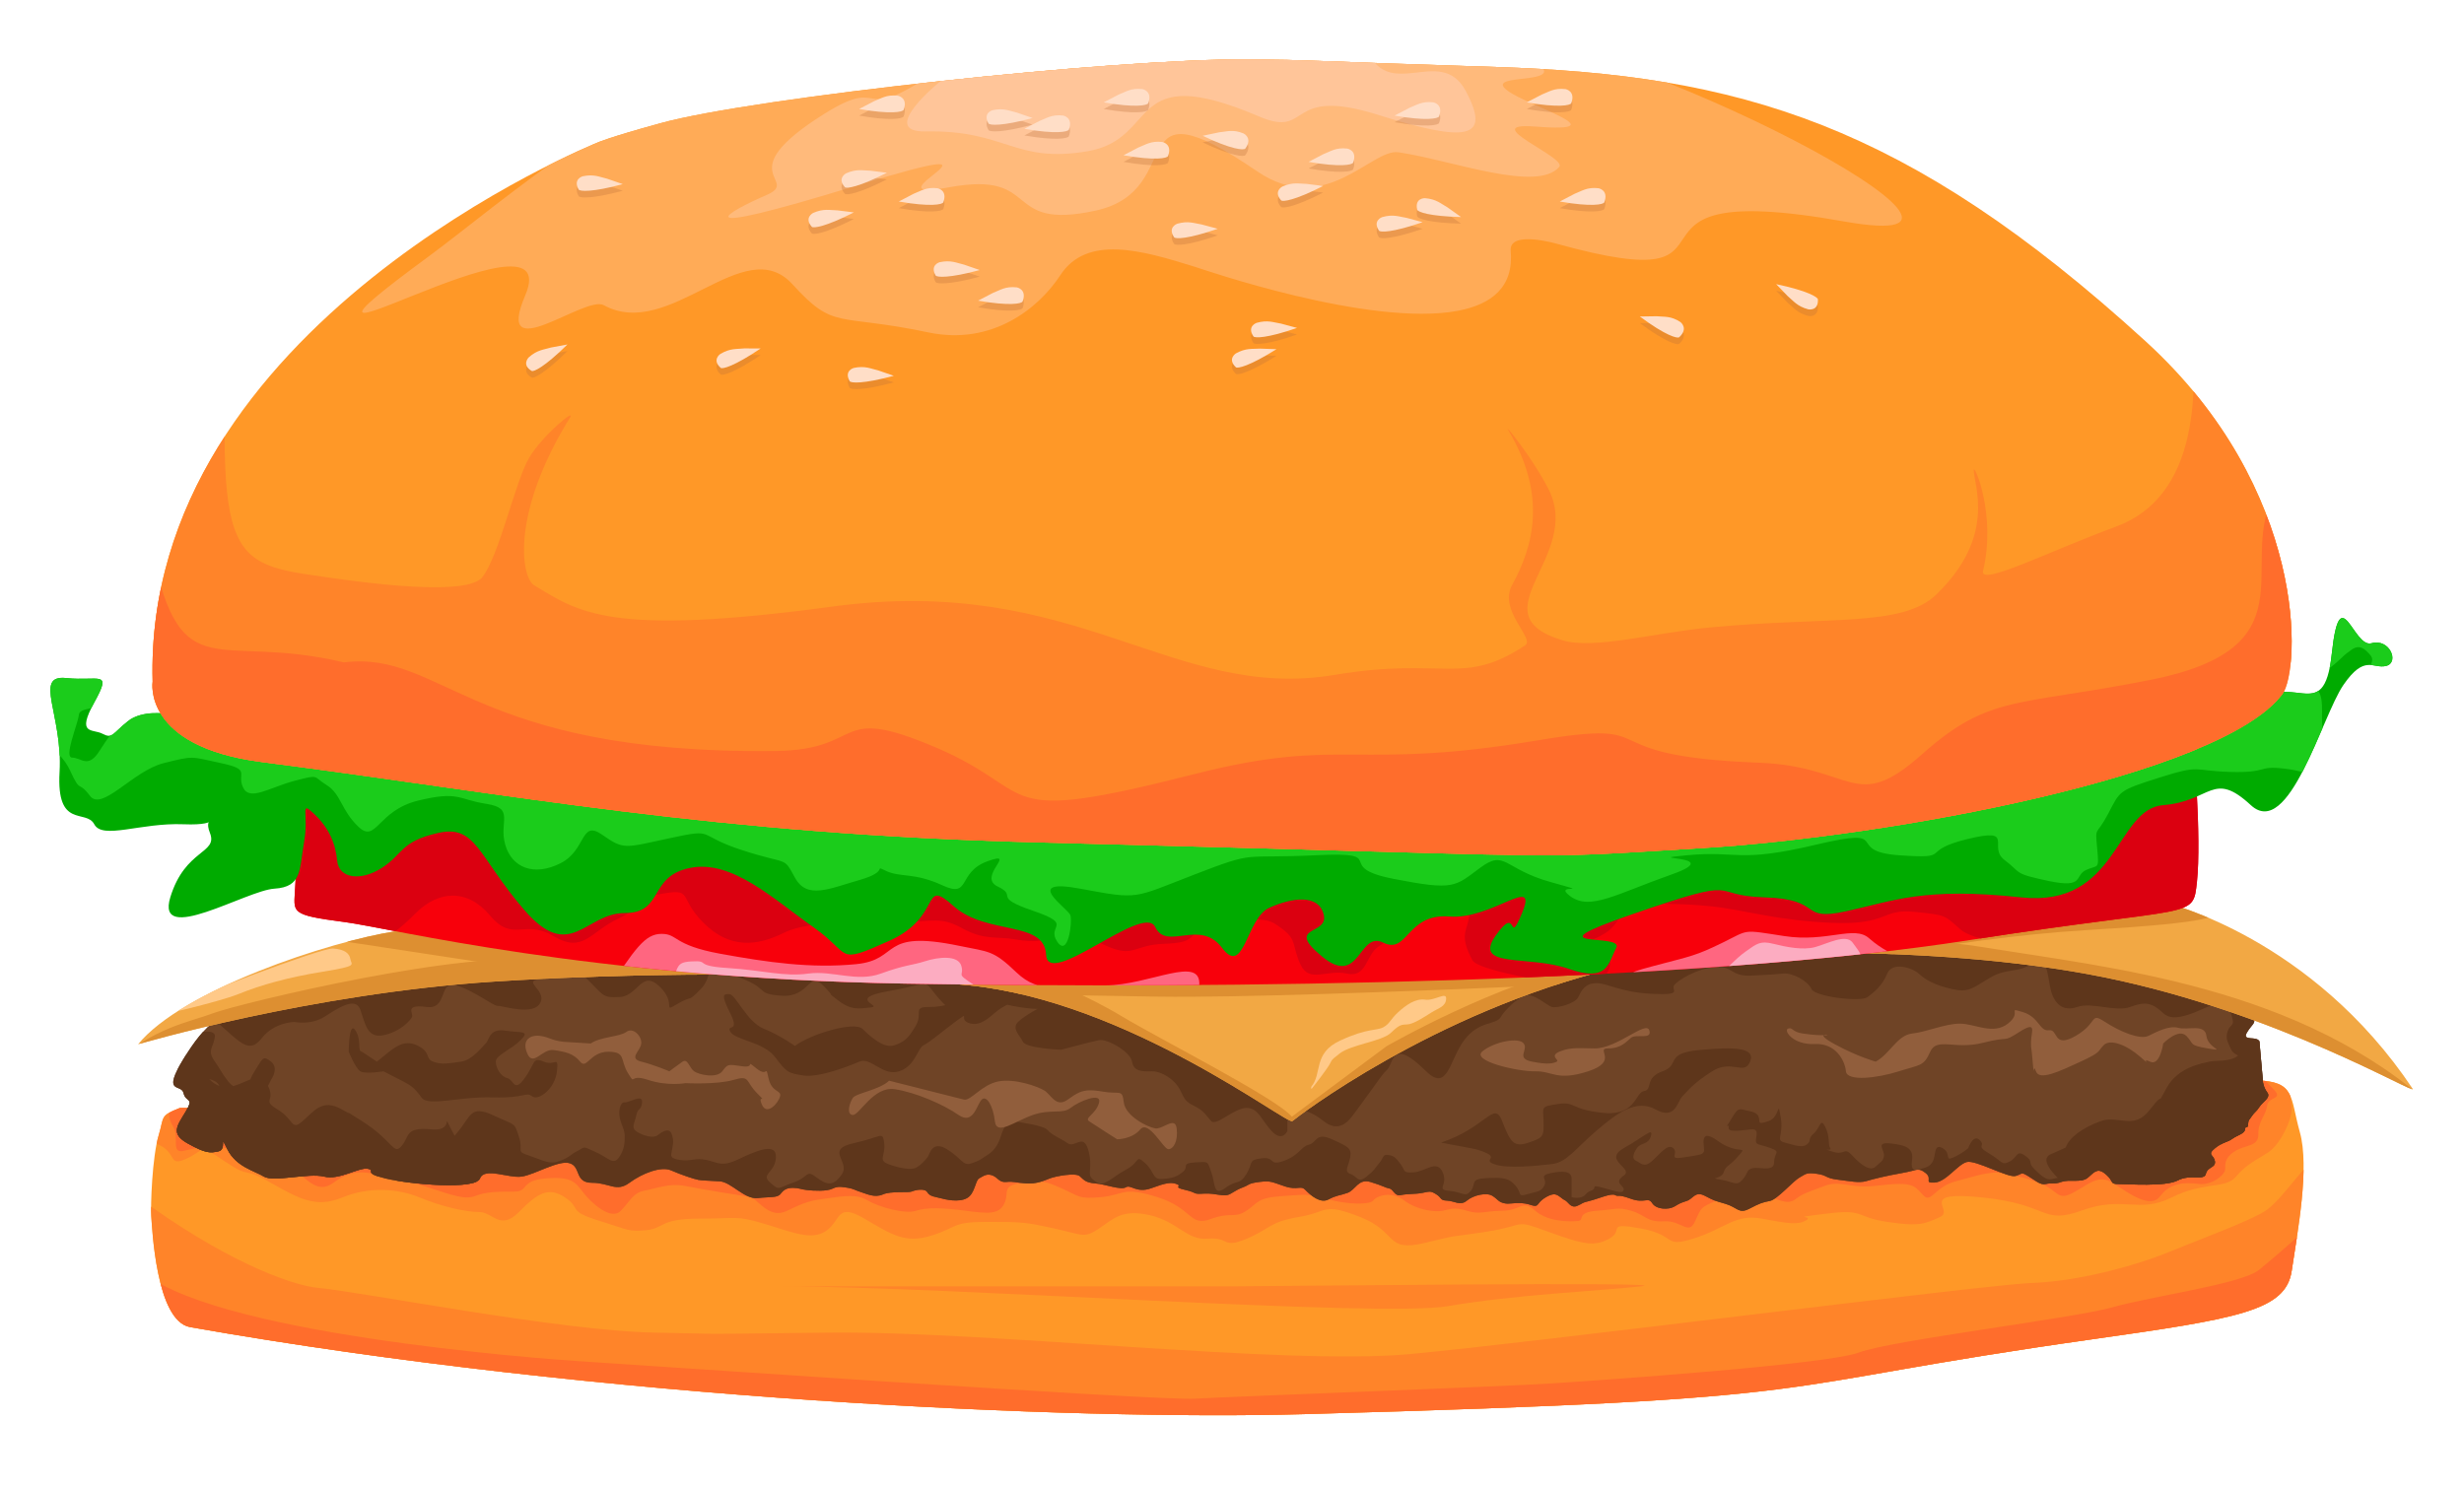 <?xml version="1.0" encoding="utf-8"?>
<!-- Generator: Adobe Illustrator 16.0.0, SVG Export Plug-In . SVG Version: 6.00 Build 0)  -->
<!DOCTYPE svg PUBLIC "-//W3C//DTD SVG 1.1//EN" "http://www.w3.org/Graphics/SVG/1.1/DTD/svg11.dtd">
<svg version="1.1" xmlns="http://www.w3.org/2000/svg" xmlns:xlink="http://www.w3.org/1999/xlink" x="0px" y="0px"
	 viewBox="0 0 372.762 225.155" enable-background="new 0 0 372.762 225.155"
	 xml:space="preserve">
<g id="Bottom_Bun">
	<g>
		<defs>
			<path id="Bottom_Bun_Clipping_Mask" d="M27.209,167.651c-3.074,1.193-2.347,1.297-3.199,4.109
				c-0.995,3.285-1.25,10.75-1.125,12.25s0.682,15.876,5.875,16.792c62.333,11,133.504,14.141,168.5,13.172
				c84.333-2.334,66.861-3.903,119.334-11.339c22.126-3.136,29.196-4.333,30.098-10.333s2.735-15.667,1.235-21
				s-0.625-7.709-6.667-7.833"/>
		</defs>
		<clipPath id="Bottom_Bun_Clipping_Mask_1_">
			<use xlink:href="#Bottom_Bun_Clipping_Mask"  overflow="visible"/>
		</clipPath>
		<path id="Bottom_Bun_base" clip-path="url(#Bottom_Bun_Clipping_Mask_1_)" fill="#FF9827" d="M22.856,204.636
			c15.404,3.5,288.904,47.5,332.904-5.25s-11.816-40.609-23.182-46.75s-248.257-7.447-286.788,1.151S-1.74,160.386,0.26,173.886
			S22.856,204.636,22.856,204.636z"/>
		<path id="Bottom_Bun_Shadow_1A" clip-path="url(#Bottom_Bun_Clipping_Mask_1_)" fill="#FF8429" d="M19.26,167.651
			c0.75,2.984,1.162,4.12,4.433,5.416s1.59,3.629,4.579,2.224s1.655-2.307,5.739,0.436s2.377,0.661,6.813,3.16
			s6.938,3.951,10.937,2.312s8.25-1.438,11.75,0s7,2.188,9,2.188s3.184,2.88,6,0s4.5-3.875,7-2.188s0.25,1.998,5,3.468
			s4.5,1.72,7.25,1.47s2-1.75,8-1.75s5.5-0.5,9.75,0.75s7.25,2.67,9.5,1.085s1.5-4.335,5.75-1.835s6.25,3.824,10.25,2.537
			s3-2.037,8.25-2.037s5.75,0,10.25,1s4.5,1.5,6.75,0s3.5-3,7.75-2s5.5,3.824,8.75,3.537s2.105,1.578,5.803,0.021
			s3.447-2.558,7.947-3.308s3.5-2.25,9.25,0s3.75,5.371,9.75,3.936s2.75-0.686,9.25-1.686s4-2,9.5,0s7,2.25,9.25,1
			s-0.75-2.5,4.75-1.5s3.25,3,8,1.5s6.25-3.75,10.25-3s5.5,1,6.75,0.25s-3-0.25,3-1s4.25,0.5,9.25,1.25s5.75,0.25,8-0.75
			s-3.741-4.007,6.5-2.938s8.769,4.188,15,1.938s8.564,0.534,13.5-1.938s8.159-1.251,9.75-3.155s3.074-2.487,4.912-3.697
			s3.631-5.085,3.52-6.694s-0.42-1.88,0.005-4.182s-30.937-4.834-34.437-4.834s-171.982,3.637-179.241,3.818
			s-91.25-2.275-95.124-1.127s-18.635,4.809-18.635,4.809"/>
		<path id="Bottom_Bun_Shadow_1B" clip-path="url(#Bottom_Bun_Clipping_Mask_1_)" fill="#FF8429" d="M23.056,208.636
			c-0.346-8.75-6.546-19.25-2.171-21s-11.365-14.936,0-6.5c12.125,9,22.657,13.313,27.375,13.75c6.559,0.606,36.5,6.5,50.75,6.75
			s2.25,0.25,26.5,0s68.75,5,87.75,3.25s87-10.5,94-10.75s15.5-2.5,21-4.75s13.074-5,14.912-6.5s3.588-4,5.838-6.5
			s11.5-6,11.25,4.75s-46.75,39.75-78.25,42s-254.5-5.996-254.25-8.996"/>
		<path id="Bottom_Bun_Shadow_1C" clip-path="url(#Bottom_Bun_Clipping_Mask_1_)" fill="#FF8429" d="M118.26,194.636
			c25,0,90.5,4.75,100.75,3s22.25-2.25,29.25-3s-58,0-62,0"/>
		<path id="Bottom_Bun_Shadow_2A" clip-path="url(#Bottom_Bun_Clipping_Mask_1_)" fill="#FF6D2C" d="M26.202,166.136
			c-0.641,2.25-0.962,2.728,0,4.333s-0.404,4.101,1.558,3.667s3.77-0.989,5.906-0.527s10.372,2.872,12.066,4.366
			s2.981,2.235,4.694,0.994s3.466-2.11,6.583-1.208s3.417,0.464,7.583,1.836s5.806,1.964,7.403,1.335s3.43-0.629,5.764-0.629
			s0.833-1.666,4.833-2s4.5,0.666,5.667,2.166s4.167,4.292,5.667,2.729s1.834-2.729,3.667-3.063s3.667-1.167,6.167-0.667
			s8.437,1.451,9.645,1.629s2.855,3.496,5.688,2.101s3.667-1.562,6.167-1.896s4.333-0.667,6,0.333s5.667,2.125,7.333,1.563
			s4.167-0.438,7.5,0s5,0.604,5.833-1.063s-0.548-2.786,2.699-3.133s3.301-0.367,5.968,0.8s2.5,1.666,6,1.333s3.167-1.667,8.5,0
			s4.834,4.501,8,3.334s3.604-0.043,5.469-1.271s1.462-1.948,5.531-2.229s3.746-0.313,6.873,0.51s6.293,0.822,6.793,0.156
			s2.667-1.5,4.667,0s4.666,1.791,5.833,1.563s1.667-0.604,3.667,0s2.333,0.063,5.333,0s3-1.771,5,0s5.5,1.654,6.5,1.546
			s-0.332-1.317,2.834-1.546s2.999-0.604,5.166,0s2.333,1.762,5,1.6s3.667,2.193,4.667,0.016s0.779-2.047,3.14-3.112
			s5.011-1.691,7.027-1.065s3.667,1.834,5,0.834s1.922-1.056,4.333-2s3.999,0.334,7.333,0s5.5-0.667,6.667,0.333s1.333,2,2.5,1
			s1.833-1.667,3.833-2.167s4.795-1.533,6.729-1.12s3.04,0.511,5.739,1.565s2.448,2.705,4.907,1.38s3.856-2.867,6.074-1.43
			s5.616,3.989,7.088,1.965s3.724-2.133,5.781-1.86s3.85-1.333,4.016-2s-0.334-1.666,1.333-2.833s3.786-0.716,3.727-2.691
			s1.155-2.833,1.326-4.304s2.564-0.888,0.947-2.505s-4.593-5.529-5.333-5.097s-7.501,4.096-8.334,5.263s3.501,7.666-12.166,6
			s-34.333-0.833-42.5,0.167s-18.333,1.834-37,2.834s-98.501-0.334-104.334-0.667s-74.667,0.834-76.667,0.5
			s-11.575-1.812-17.167-4.151s-4.836-8.005-8.168-5.844S26.202,166.136,26.202,166.136z"/>
		<path id="Bottom_Bun_2B" clip-path="url(#Bottom_Bun_Clipping_Mask_1_)" fill="#FF6D2C" d="M20.885,191.803
			c9.667,10,61.375,13.833,66.875,14.166s87.333,6.001,93,5.667s46.834-1.834,54.334-2.334s41.332-2.832,46.166-4.666
			s32.501-5.168,38.334-6.834s19.499-3.499,22.166-5.666s10.166-8.666,11.5-10.5s-1.5,13.666-6,16.333s-72.5,16.833-78.833,17.333
			s-97.333,4.5-108.333,4.167s-84.667-8-95-9.333s-35.45-3-38.892-7"/>
	</g>
</g>
<g id="Patty">
	<g>
		<defs>
			<path id="Patty_Clipping_Mask" d="M341.813,157.572c-0.382-0.882-2.67,0.02-1.902-1.31c0.767-1.328,1.515-1.438,0.892-2.32
				c-0.623-0.883-0.229-1.603-0.863-1.787c-0.635-0.186-0.443-0.738-0.508-1.441c-0.064-0.704-1.09-1.911-1.993-1.659
				c-0.904,0.253-1.247,2.706-2.742,2.265c-1.495-0.44-2.866,0.088-3.613-0.838c-0.748-0.926,0.373-0.375-1.371-1.367
				s-1.869-1.103-2.866-0.882s-3.346,0.247-4.599-0.732c-1.253-0.979-2.08-0.927-3.086-0.843c-1.007,0.084-1.653-0.217-2.658-0.96
				s0.422-1.709-1.095-1.579s-1.89,0.909-3.136,0.248s-3.364-1.323-4.486-0.992c-1.121,0.331-15.717-1.347-18.957-1.236
				c-3.239,0.11-6.186-0.594-9.793-0.132c-3.606,0.463-5.665,2.558-6.412,2.227c-0.748-0.331-1.246-0.771-2.617-0.771
				s-2.492-0.771-3.987-0.221c-1.496,0.552-2.717,0.288-3.24,0.683s-3.614,0.31-3.987,0.199c-0.374-0.11-0.873-0.551-1.994,0
				c-1.121,0.552-3.688-0.587-4.645-0.49c-0.957,0.096-0.714-0.061-3.455,0.38c-2.742,0.441-4.86,0.992-4.984,0.662
				c-0.125-0.331,0.747,0.11-1.745-0.331s-0.249-1.213-6.979-0.661c-6.729,0.551-5.731,0.551-9.72,1.103
				c-3.987,0.551-3.489,0.44-5.482-0.221c-1.994-0.662-0.748-1.984-3.863-0.992s-4.361,1.433-6.23,1.213
				c-1.869-0.221-1.555-0.142-2.964-0.613c-1.408-0.473-3.89-0.931-5.386-0.489c-1.495,0.44-4.859,0.661-5.731,0.22
				c-0.873-0.44-2.742-0.771-3.739,0c-0.996,0.772-3.077,0.624-3.81,0c-0.733-0.623-1.819-0.44-3.117-0.275
				c-1.297,0.166-2.37-0.275-3.329,0.166c-0.959,0.44-3.825,0.551-4.323,0.22c-0.499-0.33-1.247-1.103-2.617-0.33
				c-1.371,0.771-3.115,1.653-3.987,1.322c-0.873-0.33-1.568-0.11-3.863-0.992c-2.295-0.882-1.042-0.776-3.325-0.388
				c-2.283,0.388-2.034,1.27-5.149,0.388s-2.492-1.653-4.86-1.103c-2.368,0.552-1.796,0.552-3.515,1.048s-3.712,0.937-4.834,0.496
				c-1.122-0.441-1.122-0.771-2.991-0.771s-4.611,0.882-7.103,0.44c-2.492-0.44-2.991-0.221-5.607,0.221
				c-2.617,0.441-4.486,0.661-5.109,0.11c-0.623-0.552-0.374-0.552-2.368-0.771c-1.994-0.221-3.839-0.264-5.109,0.44
				c-1.27,0.705-4.756,0.794-5.486,0.129c-0.73-0.666-0.241-1.766-2.738-1.342s-2.822-0.106-4.215-0.053
				c-1.393,0.053-4.889,0.549-5.754-0.277c-0.865-0.827-1.994-1.103-3.614-0.992c-1.62,0.11-2.368,0.661-4.112,0.661
				s-2.42,0.6-3.329-0.031c-0.908-0.63-1.846-1.715-2.344-0.956c-0.498,0.758-1.306,1.098-2.676,0.767
				c-1.371-0.33-2.119-0.33-3.489-0.551s-1.495-0.661-3.115-0.11s-2.859,0.728-4.237,0.882c-1.378,0.154-2.434-0.146-3.645-0.063
				s-2.835,0.284-3.583,0.725c-0.748,0.441-2.742,1.213-3.365,0.883c-0.623-0.331-3.614-0.662-4.112-0.331s-0.872,0.661-3.489,1.323
				c-2.617,0.661-4.076,1.879-4.717,1.436s-0.567-1.027-2.349,0.367c-1.781,1.394-2.031,1.102-3.277,1.468
				c-1.246,0.367-1.294,1.223-2.276,1.659c-7.542,3.353-9.856,5.081-13.179,10.52c-3.323,5.439-0.333,3.677,0,5.146
				c0.333,1.47,1.662,0.615,0.333,2.807c-1.33,2.19-2.326,3.366,0.333,4.837c2.658,1.47,3.314,1.471,4.647,1.176
				c1.334-0.294,0.005-2.94,1.334-0.294c1.329,2.646,4.086,3.234,5.532,4.116c1.446,0.882,6.763-0.589,9.089,0
				c2.326,0.588,5.316-1.47,6.646-1.176c1.329,0.294-0.997,0.579,2.659,1.465c3.655,0.887,13.624,1.76,14.289,0
				s4.32,0.005,6.314-0.289c1.994-0.294,5.652-2.589,7.314-2c1.661,0.588,0.664,2.939,3.322,2.939s3.656,1.47,5.65,0
				c1.994-1.47,4.818-2.536,6.313-1.874c1.496,0.661,3.489,1.322,4.112,1.433s1.496,0.11,3.24,0.221s3.738,2.756,5.732,2.536
				c1.994-0.221,2.991,0,3.489-0.662c0.499-0.661,0.997-0.882,1.869-0.882c0.873,0,1.122,0.221,2.119,0.331
				c0.997,0.11,2.991,0.221,3.863-0.221c0.872-0.44,1.62-0.221,2.368-0.11s1.246,0.441,1.994,0.662
				c0.748,0.22,1.994,0.882,3.24,0.33c1.246-0.551,3.863-0.221,4.361-0.44c0.499-0.221,1.994-0.552,2.368,0.11
				c0.374,0.661,1.246,0.687,1.994,0.895c0.748,0.207,2.742,0.674,3.988,0c1.246-0.675,1.243-2.675,1.866-3.005
				c0.623-0.331,1.122-0.772,1.994-0.441s0.997,1.103,2.118,0.992c1.122-0.11,1.371,0.11,2.991,0.221
				c1.62,0.11,2.742-0.441,3.614-0.771c0.873-0.331,3.863-0.882,4.486-0.331s0.872,0.992,2.368,1.103
				c1.495,0.11,3.863,1.06,4.611,0.585c0.748-0.475,1.62,0.958,3.863,0.132c2.243-0.827,2.991-0.938,3.863-0.606
				c0.873,0.33-0.748,0.415,1.247,0.869c1.994,0.453,0.997,0.674,2.866,0.563s2.991,0.608,3.987,0.028
				c0.997-0.579,1.122-0.689,1.994-1.021c0.872-0.33,0.623-0.551,2.368-0.771c1.744-0.221,1.869,0,3.862,0.661
				c1.994,0.662,2.368-0.22,3.115,0.552c0.748,0.771,2.243,2.095,3.489,1.433c1.246-0.661,1.62-0.551,2.866-0.992
				c1.246-0.44,1.62-2.204,3.489-1.653c1.869,0.552,2.243,0.882,2.866,0.992s0.748,1.213,1.744,0.992
				c0.997-0.221,2.119-0.11,3.24-0.331c1.122-0.22,1.246-0.33,2.118,0.221c0.873,0.552,0.499,0.91,1.62,0.951
				c1.122,0.041,1.994,0.841,2.991,0s2.99-1.281,3.862-0.73c0.873,0.551,0.873,0.904,1.745,1.113c0.872,0.21,1.246-0.099,2.741,0
				c1.495,0.1,1.994,0.823,2.492,0.075c0.499-0.747,1.869-1.52,2.492-1.409s0.997,0.662,1.496,0.882
				c0.498,0.221,0.872,1.284,1.869,0.862c0.997-0.421,0.498-0.421,1.869-0.752c1.37-0.33,3.239-1.213,3.862-0.882
				s0.25-0.221,2.368,0.552c2.118,0.771,2.617-0.331,3.24,0.661s2.492,1.037,3.364,0.519s0.872-0.519,1.869-0.85
				c0.997-0.33,1.246-1.543,2.741-0.771s1.246,0.661,3.115,1.213c1.869,0.551,1.994,1.581,3.614,0.735s1.994-0.956,3.115-1.177
				s3.489-3,4.486-3.551c0.997-0.552,0.997-0.771,2.616-0.552c1.62,0.221,1.246,0.662,3.115,0.882
				c1.87,0.221,3.24,0.552,4.362,0.221c1.121-0.33,2.872-0.771,5.364-1.213c2.492-0.44,2.492-0.882,3.613,0
				c1.122,0.883-0.373,1.544,1.371,1.434c1.745-0.11,3.495-2.779,4.866-3.11s6.246,2.449,7.367,2.118
				c1.122-0.331,0.748-0.661,1.869,0c1.122,0.661,1.87,1.434,2.742,1.213s1.246,0.11,2.367-0.331
				c1.122-0.44,2.991,0.221,3.988-0.661c0.996-0.882,1.495-1.544,2.741-0.441s0.498,1.434,1.869,1.434s7.103,0.44,8.972-0.552
				s3.988,0.11,4.237-0.992s1.495-0.882,1.371-1.874c-0.125-0.992-1.229-0.992,0.009-1.984c1.237-0.992,1.86-0.882,2.607-1.433
				c0.748-0.552,1.881-0.772,1.938-1.434s0.403,0.034,0.46-0.737s0.109-0.57,0.54-1.231s0.68-0.661,1.178-1.434
				c0.499-0.771,1.745-1.433,1.246-2.095c-0.498-0.661-0.747-1.405-0.747-2.19"/>
		</defs>
		<clipPath id="Patty_Clipping_Mask_1_">
			<use xlink:href="#Patty_Clipping_Mask"  overflow="visible"/>
		</clipPath>
		<path id="Patty_Base" clip-path="url(#Patty_Clipping_Mask_1_)" fill="#6F4426" d="M26.202,175.469
			c-2.962-8.667-7.333-7.241-3.146-13.872s3.97-7.543,11.004-12.502s10.234-3.146,22.034-6.292s5.812-3.92,23.167-5.177
			s23.926-0.509,45.167,0s23.75-0.788,50.333,2.634s44.475-0.727,63,0.741s26.822,2.92,44.859,0.865s25.229-2.539,34.839-1.243
			s12.636-1.486,20.969,3.847s7.921,6.102,10.583,16.166s-3.099,16.834-16.432,19.834c-17.788,4.002-16.965,3.506-38.151,4.666
			c-24.333,1.333-92,2-124.333,0.667s-55,0.062-81-2.604s-40.333-0.729-51-2.729S26.202,175.469,26.202,175.469z"/>
		<path id="Patty_Shadow_1A" clip-path="url(#Patty_Clipping_Mask_1_)" fill="#5E361B" d="M21.323,169.793
			c3.75-2.141,6.219-3.462,7.469-2.712s1.297,0.715,1.172,1.965s-1.496,2.232,0.076,2.732s3.209,0.866,3.834-0.009
			s1.131-0.955,1.631,0.521s-0.372,1.973,1.753,3.098s7.626,1.624,9.501,0.749s7.25-3.375,8.625-3.375s3,0.249,2.625,2.124
			s-2.25,1.375-1,2.875s3.125,1.625,3.875,0s-1.125-2.25,1.375-2.875s0.625,0.5,3.125-0.375s1.875-0.875,3.875-3.25
			s1.875-4.125,5.375-2.5s3.125,1,3.875,3.25s-0.625,2.125,1.625,2.875s3,1.375,4.625,0.75s1.375-0.875,2.625-1.5
			s0.625-0.75,2.625,0.125s2.75,2.125,3.625,0.875s0.875-2.25,0.875-3.25s-0.5-1.625-0.75-2.75s0.125-2.438,0.75-2.344
			s2.75-1.354,2.625-0.005s-0.625,0.724-0.875,1.974s-0.875,1.875,0.125,2.5s2.5,1,3.125,0.5s1.75-1.25,2.125-0.125
			s0.125,1.75,0,2.5s-0.375,1.125,1.25,1.375s2.25-0.375,4,0s2.25,1.125,4.875-0.125s5.75-2.625,5.625-0.25
			s-2.375,2.469-0.875,3.797s1.125,0.797,3.5,0s1.875-2.047,3.5-0.797s2.625,1.375,3.875-0.5s-2.625-3.695,1.75-4.66
			s4.375-1.91,4.625,0s-1,2.535,0.625,3.16s3.25,0.875,4,0.625s1.75-1.375,2-1.75s0.625-2.5,2.875-1.125s2.375,2.625,3.75,2.125
			s1-0.375,2.375-1.25s1.75-2,2.125-3.125s1-2.219,2-1.984s4.375,0.609,5,1.359s1.875,1.18,3,1.965s2.375-1.59,3.125,1.035
			s-0.25,3.625,0.625,4.375s1.25,1,2.5,0.25s0.75-0.625,2.75-1.75s1.25-2.25,2.75-0.875s1,2.5,2.625,2.375s2.25-0.375,3.125-1.125
			s-0.375-1.25,1.75-1.375s1.875-0.25,2.5,1.5s0.25,3.711,2.125,2.355s2.105-0.355,3.178-2.105s0.197-2.125,2.322-2.375
			s1,1.25,3.375,0.375s2.5-2.119,3.75-2.435s1-1.94,3.5-0.815s3,1.375,2.75,2.75s-1.01,2.125,0.058,2.5s1.067,1.5,2.442,0.375
			s1.125-1.125,1.875-2s0.5-1.375,1.375-1.25s1.125,0.375,1.875,1.375s0.25,1.375,2,1.25s3.5-2,4.375,0s-1.125,2.615,1,2.808
			s2.375,1.058,3.25,0s-0.25-1.808,2.375-1.933s3.375,0,4.375,1.125s0.25,1.771,1.75,1.323s2.125-0.323,2.625-1.323
			s-0.938-1.5,0.938-1.875s3.188-0.375,3.188,0.875s0,2.75,0,2.75s0.75,0.25,1.5,0s0.5-0.625,1.5-1s-0.375-1,1.875-0.375
			s2.875,0.875,3,0.25s-1.625-1,0-2.125s-3.236-2.316,0.007-4.158s4.493-3.217,4.118-1.842s-1.5,0.934-2.125,1.842
			s-0.75,1.658-0.125,1.908s1.129,1.125,2.314,0.125s2.436-2.816,3.311-2.033s-0.875,1.783,1.5,1.408s2.875-0.375,3.125-0.875
			s-1-3.875,2.125-1.625s4.625,0.5,3.125,2.25s-1.875,1.375-2.25,2.5s-2.5,0.75-0.375,1.125s2.297,1,3.211,0s0.539-1.5,1.539-1.75
			s3.25,0.625,3.25-0.875s1.125-1.566-0.5-2.158s-2.25-0.467-2.25-1.092s0.5-1.75-0.5-1.75s-3.75,0.625-3.625-0.25
			s-0.75,0.5,0.125-0.875s1.125-2.125,2-1.875s2,0.25,2.375,1s-0.375,1.406,1.5,0.766s1.375-3.516,1.875-0.641
			s-0.875,3.5,0.625,3.875s2.625,0.875,3.375,0.25s0-0.75,1-1.625s1-2.5,1.75-1s0.375,2.684,0.75,3.217s-1.625-0.092,0.375,0.533
			s1.625-0.875,3,0.625s2.75,2.375,3.5,1.625s1.125-0.75,1.25-1.625s-1.375-2.125,1-1.875s3.5,0.75,3.25,2.5s0.5,1.625,1.25,1.375
			s1.375-0.25,1.875-1.125s0.125-2.816,1.5-2.033s0.25,2.033,1.625,1.408s2.25-1.408,2.25-1.408s0.75-2.217,1.75-1.217
			s-0.75,0.75,1.375,2s1.875,1.875,3.125,1.25s1-1.875,2.375-0.875s0.25,0.875,1.375,2s1.875,1.75,2.75,1.5s2.25-0.25,2.5-1
			s-0.125-0.75,1.25-1.375s1.625-1.816,1.625-2.283s-2-0.592,0-1.217s2.5-1.75,2.875-0.125s-1.125,1.75,0,2.5s2,1,2.5,1
			s-1-2.125,0.5,0s2.125,2.875,3.25,2.125s-0.375-1.5,3-0.875s4.637,0.5,4.568-0.375s-1.443-1.25-0.818-2s0.125-0.5,1.75-0.375
			s0.5,1.5,1.625,0.125s0.625-0.625,0.875-2.25s-2-0.75,0.25-1.625s2.75,0.125,3-1.625s0.25-1.229,0-2.802s-0.625-2.323,0.188-3.198
			s1.563-1.625,0.938-2.375s-2.375-0.75-2.875-1.875s-0.875-1.625-0.5-2.75s1.125-0.625,0.625-2.25s-1.779-3.429-2.246-3.563
			s-1.004-2.462,1.746-2.887s5.445-2.326,11.875,1.784s8.5,4.541,9.75,9.666s0.375,6.25-9.75,16s-14,15.5-32.125,16.625
			s-103.25,0.125-120.875-1.125s-106.625,0.5-118,0.375s-56.25-5-56.688-9.25"/>
		<path id="Patty_Shadow_1B" clip-path="url(#Patty_Clipping_Mask_1_)" fill="#5E361B" d="M23.056,160.017
			c4.184-3.712,9.704-4.881,9.454-3.131s-1.233,2,0.008,3.75s2.492,4.75,4.242,3.75s0.5-0.322,1.75-2.286s1.25-2.464,2.5-1.464
			s0,2.75,0,2.75s-1.25,2.75-2.5,3s-3.5,2.25-4.5,0s-0.5-2.75-3-3.25s-1.61-1.212-4.808-1.37s-5.241-1.679-4.193-1.714"/>
		<path id="Patty_Shadow_1C" clip-path="url(#Patty_Clipping_Mask_1_)" fill="#5E361B" d="M57.01,160.636
			c0.33-0.256,0.644-0.513,0.946-0.761c1.76-1.442,3.134-2.593,5.054-1.739c2.25,1,1.25,2,2.5,2.5s2.5,0.25,4.25,0
			s3.25-2.334,3.75-2.792s0.472-2.271,2.917-1.902s3.833-0.056,2.333,1.444s-3.75,2.25-3.75,3.25s0.75,2.25,1.75,2.5
			s0.992,2.25,2.621,0s1.129-3.25,2.879-2.5s2.25-1.072,2,1.464s-2.75,4.536-3.75,3.786s-1,0.318-6,0.159s-9.75,1.442-10.75,0.017
			s-1.75-1.926-2.75-2.426s-3-1.536-3-1.536s-2.75,0.464-3.5,0s-1.75-2.964-1.75-2.964s0-4.736,1-3.243s0.25,3.243,1,3.243"/>
		<path id="Patty_Shaodw_1D" clip-path="url(#Patty_Clipping_Mask_1_)" fill="#5E361B" d="M120.26,158.261
			c2.25-1.75,9-3.813,10.25-2.563s3.25,2.969,4.75,2.469s2.083-0.941,3.25-2.906s-0.5-2.918,2-2.893s4.776-0.815,5.763-2.105
			s-0.431-2.582,1.965-2.229s3.457,1.104,5.271,1.062s41.25,15.79,41.25,15.79v6.25c0,0-0.764,1.75-2.382,0s-2.013-3.5-3.815-3.5
			s-4.553,2.781-5.303,2.016s-1-1.516-2.5-2.266s-1.5-1-2.25-2.5s-2.75-2.822-4.25-2.786s-2.75,0.036-3-1.464s-3.75-3.5-5-3.25
			s-5.734,1.452-5.734,1.452s-5.266-0.202-5.766-1.202s-1.75-2-0.75-3s3.5-2.275,3.5-2.275l-3-1.725c0,0-1.25,0.949-2.75,1.725
			s-2.927,2.99-4.932,2.508s0.057-1.982-2.005-0.482s-4.063,3.25-5.063,3.75s-1.25,3.178-3.75,3.964s-4.25-2.214-6-1.464
			s-6.129,2.444-8.476,2.091s-2.524-0.474-4.274-2.782s-6-2.559-6.75-3.809s1.498,0.224,0-2.75s-1.076-2.979-0.158-2.966
			s2.658,4.216,5.158,5.216S120.26,158.261,120.26,158.261z"/>
		<path id="Patty_Shadow_1E" clip-path="url(#Patty_Clipping_Mask_1_)" fill="#5E361B" d="M352.142,145.739
			c-3.212,1.828-9.786,2.688-14.834,5.042s-8.327,4.159-10.063,2.507s-2.782-1.74-4.985-0.928s-5.75-0.775-8,0s-3.5-0.58-4-2.527
			s-0.5-5.665-2.75-4.094s-3.866,0.636-6.543,2.251s-3.191,2.22-5.707,1.654s-4-1.409-5-2.334s-4.013-1.822-4.75,0s-2,2.825-3,3.575
			s-7.938-0.053-8.469-1.241s-2.798-2.473-4.281-2.334s-1.548,0.144-4.776,0.308s-2.759-1.487-5.479-1.299s-5.742,2.028-6.245,2.775
			s1.518,1.519-3.363,1.281s-6.822-1.69-8.495-1.614s-2.142,1.124-2.642,2.124s-3.25,1.699-4,1.475s-2.797-2.186-4.072-1.707
			s-2.928,2.066-3.678,3.274s-3.25,0.458-5.5,3.458s-2.465,7.92-5.75,4.714s-4.5-3.214-5.25-1.464s-0.5,0.768-1.75,2.509
			s-3.25,4.491-4,5.491s-2.202,2.85-4.5,1.016s-3.538-1.646-3.538-1.646l5.288-14.12l9.5-4.791l58-14.025l55.765,4.991
			L352.142,145.739z"/>
		<path id="Patty_Shadow_1F" clip-path="url(#Patty_Clipping_Mask_1_)" fill="#5E361B" d="M20.885,147.311
			c6.132,4.592,8.901,4.718,12.204,7.583s4.608,4.625,6.515,2.184s4.944-2.441,4.944-2.441s2.462,0.5,4.462-0.75
			s4.756-3.201,5.5-1.114s1,4.364,3.5,3.864s4.156-2.259,4.334-2.812s-1.16-1.901,2.166-1.464s1.75-4.057,4.5-3.266
			s5.606,3.161,6.313,3.106s5.411,1.583,6.424-0.491s-3.424-3.433,0.665-3.613s3.178-3.055,6.097-0.258s2.471,3.163,5.25,3.018
			s3.298-4.203,6.025-1.587s0.243,4.065,2.727,2.616s1.336-0.028,3.499-2.229s-0.215-3.878,5.266-1.969s2.737,2.698,6.984,2.976
			s4.022-3.803,6.251-1.568s0.209,0.678,2.229,2.234s3.147,1.306,5.021,1.099s-3.736-1.321,2.509-2.431s5.454-1.83,7.002,0.154
			s3.727,4.273,5.239,2.209s-1.165-3.232,2.773-2.038s0.477,1.397,5.227,2.105s8.515-0.026,7.757-2.534s-7.257-13.258-11.257-13.258
			s-4.457,4.309-34.75,4.365s-79.578-2.67-82.789-1.018"/>
		<path id="Patty_Shadow_1G" clip-path="url(#Patty_Clipping_Mask_1_)" fill="#5E361B" d="M218.01,172.886
			c0.861-0.289,1.633-0.605,2.325-0.933c4.885-2.311,5.83-5.135,6.925-2.302c1.25,3.234,1.75,3.984,4,3.234s2.324-0.969,2.25-3.234
			s-0.454-2.208,2.235-2.612s1.765,0.847,6.765,1.347c0.752,0.075,1.387,0.058,1.929-0.027c3.061-0.477,3.124-3.096,4.276-3.269
			c1.356-0.204,0.045-2.026,2.795-2.99s0.25-2.714,5.5-3.214s8.648-0.428,7.75,1.75s-2.766-0.428-5.75,1.464s-3.75,3.05-4.5,3.793
			s-1.04,3.638-4,1.993s-5.855,0.5-9.053,3.25s-4.447,4.75-6.697,5s-6.75,0.75-8.75,0s1.639-0.961-2.75-2.25"/>
		<path id="Patty_Shadow_1H" clip-path="url(#Patty_Clipping_Mask_1_)" fill="#5E361B" d="M312.51,173.636
			c0.5-1.5,2.5-2.969,5.25-3.984s5,1.484,7.5-1.766s0.75,0,2.5-3.25s5.5-3.75,6.5-4s3.096,0.104,4.334-0.93s4.568-4.385,4.206,0
			s0.554,1.66,0.257,5.67s0.6,2.776-2.547,8.26s-1.17,7.104-9.46,7.177s-14.931,2.002-17.04,0s-6-5.177-3.75-6.177"/>
		<path id="Patty_Shadow_1I" clip-path="url(#Patty_Clipping_Mask_1_)" fill="#5E361B" d="M16.01,173.386
			c1.25-5,2.704-5.631,4.875-9.5s4.635-5.085,6.761-4.39s0.888-2.249,2.126,0.695s2.984,4.87,5.518,4.142s4.015-2.375,5.243-0.036
			s-1.022,2.089,1.478,3.589s2,3.281,3.75,1.766s3-3.516,6-1.766s-1.75-1.25,3,1.75s4.75,5.25,6,3.75s0.5-2.875,4.5-2.5
			s1.037-3.576,3.519,0.962s3.731,4.788,3.231,8.288s5.5,9.75-7.5,9.25"/>
		<path id="Patty_Highlight_1A" clip-path="url(#Patty_Clipping_Mask_1_)" fill="#915E3C" d="M89.373,157.889
			c1.388-1.003,4.388-1.003,5.388-1.753s2.346,0.618,2.25,1.753s-1.99,2.247,0.005,2.747s4.245,1.464,4.245,1.464
			s0.274-0.21,0.647-0.487c0.409-0.306,0.938-0.694,1.353-0.977c0.793-0.539,1,0.928,1.75,1.464s3.405,1.093,4.25,0
			s0.771-1.104,2.971-0.772s0.372-1.146,2.2,0.331s1.329-0.772,1.829,1.478s2,1.75,1.75,2.75s-2,3-2.75,1.25s1,0-0.75-1.75
			s-1-2.75-3.5-2s-7.305,0.5-7.305,0.5s-2.695,0.5-5.695-0.5s-1.75,1-3-1s-0.25-3.25-3-3.25s-3.25,2.75-4.25,1.5s-2.25-1.5-4-1.75
			s-3.104,2.608-4,0.5s0.554-2.859,2.021-2.639s1.479,0.639,3.479,0.889"/>
		<path id="Patty_Highlight_1B" clip-path="url(#Patty_Clipping_Mask_1_)" fill="#915E3C" d="M241.26,158.636
			c3.4,0,7.75-4.25,8.25-2.75s-2,0.512-2.75,1.131s-1.5,1.619-3.5,1.619s1.75,1.928-3,3.464s-5.359-0.058-8,0s-9.75-1.569-8-3.017
			s5.5-2.197,6.25-1.197s-1.25,2.25,1.25,2.75s3.25,0.25,3.75,0s-1.25-0.855,0.5-1.553S239.26,158.636,241.26,158.636z"/>
		<path id="Patty_Highlight_1C" clip-path="url(#Patty_Clipping_Mask_1_)" fill="#915E3C" d="M145.865,166.386
			c1.046,0.157,2.645-2.25,5.145-2.75s6,0.758,7,1.379s1.75,2.637,3.5,1.379c0.698-0.502,1.238-0.875,1.809-1.112
			c0.859-0.358,1.789-0.407,3.441-0.121c2.75,0.476,3-0.448,3.25,1.639s3.624,3.764,4.772,3.937
			c0.212,0.031,0.447-0.013,0.691-0.095c1.079-0.362,2.332-1.455,2.536,0.095c0.25,1.9-0.5,3.15-1.25,3.15s-3-4.5-4.25-3
			s-3.5,1.5-3.5,1.5s-3.5-2.219-4.25-2.734s1-1.04,1.5-2.766s-3.061-0.235-4.298,0.75s-2.952,0.119-5.702,1.067
			s-5.5,3.214-5.75,0.948s-1.25-4.016-2-3.266s-1.25,3.885-3.5,2.317s-6.448-3.416-9.663-3.899s-5.337,3.967-6.337,3.899
			s-0.5-1.817,0-2.567s4-1.194,5.5-2.615"/>
		<path id="Patty_Highlight_1D" clip-path="url(#Patty_Clipping_Mask_1_)" fill="#915E3C" d="M283.76,160.636
			c2.13-1.133,3.25-4,5.5-4.25s5-1.5,7.25-1.5s5,1.75,7.25,0s-0.25-2.5,2.25-1.75s2.531,2.963,3.962,2.748s0.595,2.839,4.038,0.857
			s2.094-3.65,4.422-2.128s5.328,2.733,6.578,2.128s3.109-1.616,4.531-1.22s4.033-0.675,4.251,1.22s3.218,2.395,0.218,1.895
			s-2.031-0.675-3.25-1.895s-3.5,1.145-3.5,1.145s-0.5,3.5-2,2.75s0.5,1-1.5-0.75s-4.5-2.75-5.5-1.75s-0.25,1-3.5,2.5
			s-6.25,2.928-6.75,1.464s-0.25,1.536-0.5-1.464s-0.25-1.5-0.25-3s1-3.25-1.75-1.5s-1.25,0.537-5.5,1.644s-7-0.894-8,1.356
			s-1.5,1.928-4.75,2.964s-7.846,1.577-8,0s-1.5-4.3-4.75-4.132s-4.75-2.082-4-2.332s0.5,0.5,2.25,0.75s2.5,0.25,3.5,0.25
			s-2.25-0.586,1.25,1.332S283.76,160.636,283.76,160.636z"/>
	</g>
</g>
<g id="Cheese">
	<g>
		<defs>
			<path id="Cheese_1_" d="M20.885,158.011c6.75-8.25,28.943-15.57,38.878-17.088s40.466-6.527,45.716-5.777
				s66.585,4.745,66.585,4.745l50.073-0.581l55.623-4.174h40l10,1.5c0,0,21.966,5.199,37.25,28.125
				c0.75,1.125-20.25-11.5-46.625-16.875s-63.107-4.11-74.25-1.375c-27.5,6.75-47.875,22.5-48.625,23.125
				s-24.75-18.082-48.875-20.541s-53.812-1.723-71.688-0.584C46.948,150.295,20.885,158.011,20.885,158.011z"/>
		</defs>
		<clipPath id="Cheese_2_">
			<use xlink:href="#Cheese_1_"  overflow="visible"/>
		</clipPath>
		<path id="Cheese_Base" clip-path="url(#Cheese_2_)" fill="#F2A844" d="M17.594,158.303c0.058-0.05,0.115-0.1,0.172-0.149
			c13.383-11.561,19.897-16.699,36.161-20.185c16.333-3.5,3.639-18.003,73.656-16.7s191.178-0.59,203.344,8.139
			s20.947,14.551,35.999,31.229c5.764,6.387,8.334,14-6.666,6.5c-32.951-16.476-76.963-22.829-115-16
			c-25.667,4.608-12,37.5-45.833,23c-45.972-19.702-66.5-26.333-112.333-22.833c-34.135,2.606-30.333,2.151-54.833,7.333
			C16.289,162.014,17.594,158.303,17.594,158.303z"/>
		<path id="Cheese_Shadow_1B" clip-path="url(#Cheese_2_)" fill="#DD8F31" d="M40.872,140.737c3.694-4.921-6.356-5.359,24.302-4.309
			s262.02-5.566,267.303-4.43s10.765,3.471,6.117,5.137s-2.5,2.369-23,3.602s-44.667,6.573-44.667,6.573s-71.834,3.826-95.667,3.492
			s-79.5-1.708-79.5-1.708"/>
		<path id="Cheese_Shadow_1A" clip-path="url(#Cheese_2_)" fill="#DD8F31" d="M16.76,161.136c6.91-5.835,11.5-6.333,15.5-7.833
			s39.166-9.936,50.167-7.834s67.335-2.595,72.667,0.667s8.833,4.167,14.667,7.667s23.584,12.499,25.668,15.166l14.333-10.666
			c0,0,16.886-9.723,30.833-12.5c7.247-1.443,40.759-5.542,59.333-2.5c19.334,3.166,48.333,5.848,68.667,24.666
			s-40.333-14.833-40.333-14.833l-135.304,20.333L61.095,153.636l-44.334,9.278"/>
		<path id="Cheese_Highlight_1A" clip-path="url(#Cheese_2_)" fill="#FFC988" d="M198.352,164.46
			c1.736-2.012,0.211-5.078,4.397-7.015c4.188-1.938,5.519-1.452,6.533-2.016c1.015-0.563,1.017-1.151,2.208-2.246
			c1.192-1.094,2.644-2.141,4.104-1.925c1.462,0.215,3.268-1.301,3.183-0.111s-1.152,1.371-2.235,2.056
			c-1.082,0.684-2.699,1.754-3.618,1.799c-0.919,0.044-1.178-0.004-2.512,1.278c-1.334,1.283-5.98,1.768-7.726,3.108
			c-1.746,1.341-0.897,0.802-2.02,2.39c-1.123,1.588-2.27,3.012-2.27,3.012"/>
		<path id="Cheese_Highlight_1B" clip-path="url(#Cheese_2_)" fill="#FFC988" d="M23.884,153.258
			c5.195-2.411,24.752-9.867,26.511-9.74c1.758,0.128,2.487,0.752,2.616,1.621c0.129,0.869,1.285,1.002-4.107,1.875
			c-5.393,0.873-9.439,2.027-12.769,3.372c-3.329,1.344-13.08,3.497-13.08,3.497"/>
	</g>
</g>
<g id="Tomato">
	<g>
		<defs>
			<path id="SVGID_1_" d="M45.78,117.213c-0.349,9.419-0.99,13.842-1.133,17.175c-0.159,3.694-1.008,4.021,7.458,5.123
				c7.009,0.911,36.832,8.465,84.786,9.316c47.952,0.85,119.558-0.066,161.266-6.611c34.224-5.372,33.57-2.937,34.21-8.856
				c0.669-6.191-0.404-22.47-1.046-21.112C330.678,113.607,45.78,117.213,45.78,117.213z"/>
		</defs>
		<clipPath id="SVGID_2_">
			<use xlink:href="#SVGID_1_"  overflow="visible"/>
		</clipPath>
		<path id="Tomato_Base" clip-path="url(#SVGID_2_)" fill="#F8000B" d="M42.51,143.636c5.561,3.705,132.785,10.25,142.268,9.25
			s111.732-2.9,120.482-5.575s20.387-4.675,27.318-7.925s15.006-6.933,16.432-11.5s2-4.5,0-10s0.658-6.893-8.296-8.821
			s-262.127,1.521-282.666,0.546s-25.066-0.952-29.052,6.537s-5.756,15.451-4.486,18.738S42.51,143.636,42.51,143.636z"/>
		<path id="Tomato_Shadow" clip-path="url(#SVGID_2_)" fill="#DB0010" d="M44.548,142.469c-1.622-5.5-5.122-2.5-3.122-9
			s0.907-11.398,3.122-13.833s1.879-7,7.045-6.333s12.837,1.849,19.833,2.667s65.334,6.667,85,7.167s160.52-8.256,165.51-10.378
			s6.512-5.804,10.642-1.955s6.158,6.21,5.67,13.438s-0.322,14.729-3.488,16.229s-17,2.166-21.333,2.666s-14.333-0.334-16.833-2.5
			s-2-2.166-7-2.666s-3.834,1.999-12.334,1.666s-13.5-2-18.333-2.5s-8.49-0.37-10.995-0.352c-2.5,0.019-2.672,2.852-5.005,4.352
			s-5.167,1.947-2.667,2.141s3.539,1.021,3.334,2.526s-1.334,3.751-5.334,3.292s-14.69-2.297-15.5-3.792
			c-2.166-4-0.667-4.499-0.5-6.833s-3.666-4.501-6.333-3.334s-1.5,3-3,4.667s-2.667,2.167-4.5,3.5s-1.667,4.683-4.667,4.008
			s-5.667,1.493-7-1.341s-0.499-3.668-2.666-5.334s-2.229-1.332-5.531-1.666s-3.969-0.167-6.469,1.333c-2.5,1.5-1.334,2.333-6,2.5
			s-4.5,2.166-8.667,0.333s-5.333-3.666-7-2.166s-4,1.666-6.833,1.166s-4.667,0.168-8-1.666s-4.333-1-9-1s-14-0.334-18,1.666
			s-8.167,2.5-12.167-1.5s-1.333-5.333-6.667-4.333s-1.833,1.667-6.167,3.667s-5.324,5.352-9.824,2.685s-6.14,1.034-9.64-3.133
			s-7.87-3.719-11.203-0.386c-2.984,2.983-4,3.334-6.5,5.167s-1.747-0.396-8.299,1.599S44.548,142.469,44.548,142.469z"/>
		<g id="Highlights_1" clip-path="url(#SVGID_2_)">
			<path id="Tomato_Highlight_1B" fill="#FF6680" d="M91.427,150.636c4.673-7.23,6.167-9.333,8.667-9.333s1.662,1.687,8.833,3
				s13.75,2.25,20.583,1.583s3.394-5.313,15.624-2.77c4.555,0.947,5.083,0.612,8.645,4.025s6.708,1.964,13.428,1.953
				s14.553-4.708,14.22,0c-0.333,4.708,16.5,8.874-10,9.041s-27.833,2-45.333,0S91.427,150.636,91.427,150.636z"/>
			<path id="Tomato_Highlight_1A_1_" fill="#FF6680" d="M229.927,159.063c0.781-0.19,1.498-0.386,2.156-0.584
				c8.889-2.676,7.158-6.023,11.344-8.625c4.496-2.794,1.166-2.218,6.833-3.718s6.238-1.498,10.334-3.5s2.833-2,9.333-1
				s10.574-1.688,12.833,0.333c3.898,3.488,7.858,2.885,1.667,5.342c-2.5,0.992,7.666-0.509-13.167,4.158"/>
		</g>
		<path id="Highlights_2" clip-path="url(#SVGID_2_)" fill="#FCACC1" d="M100.094,151.969c3-5.333,1.5-6.334,4.5-6.5
			s0.167,0.666,5.5,1s8.5,1.35,12.167,0.842s7.333,1.342,11,0s4.667-1.219,6.667-1.863s5-0.979,5.5,0.688s-1,0.999,1.833,2.833
			s4.334,3.333,7.667,3s11,1.594,13,0.047s66.001-1.047,69.167-1.547s19.666-0.06,21.666-1.696s3.668-3.638,5.334-4.804
			s2.166-1.666,4.166-1.166s4.501,1,6.334,0.5s4.666-2.053,5.666-0.693s2.001,2.527,0.834,3.193s-10,6.5-15.667,8
			s-17.666,3.666-28.833,4.166s-51.334,3.667-72.834,2.667s-34.667,1.501-48.667-2.333S100.094,151.969,100.094,151.969z"/>
	</g>
</g>
<g id="Lettuce">
	<g>
		<defs>
			<path id="SVGID_3_" d="M23.987,108.14c0.819-0.07,1.935,0.185,3.596,0.825c0.527,0.203,1.108,0.444,1.752,0.726
				c0.625,0.273,1.309,0.585,2.059,0.937c14.237,6.678,4.918-6.725,20.765-2.499c15.847,4.226,11.727,1.918,29.361,2.208
				s-4.707,0.979,23.677,4.089c28.383,3.11,8.376,2.209,45.429,4.963c37.053,2.753,27.763,5.055,59.457,2.177
				s37.158,1.727,61.202-1.151c24.044-2.878,11.036-2.345,37.705-5.325c26.669-2.979,24.866-1.067,31.215-7.802
				c6.349-6.736,11.306,3.211,12.556-8.377c1.25-11.589,3.25-0.791,6-1.581s4.25,2.897,2.25,3.424s-3.25-1.843-6.5,2.897
				s-8.229,23.504-14,18.173c-5.771-5.331-5.955-0.579-13.25,0s-6.75,15.54-21.5,13.958c-14.75-1.58-19.25,0.527-26.5,2.107
				s-3.25-1.844-12.25-2.107c-9-0.263-2.636-3.472-20,2.522c-16.166,5.581-1.25,2.745-2.5,5.116c-1.25,2.37-1.25,5.268-7.25,3.16
				s-14.5,0-11-5.004s1.751,1.976,4-3.424c2.509-6.023-4.5,1.054-11,0.526c-6.5-0.526-6.25,5.794-10,3.951
				c-3.75-1.844-3.5,6.848-9.25,2.106c-5.75-4.74,1-3.16,0.25-6.321c-0.75-3.16-4.75-2.634-8.25-1.053
				c-3.5,1.58-3.773,10.535-7.137,6.058s-8.363,0.526-10.113-3.161c-1.75-3.687-16.25,9.481-16.5,4.214
				c-0.25-5.267-9-2.896-14-7.374s-1.5,1.58-9.75,5.268s-5.5,2.106-11.5-2.107s-12.27-10.227-18.635-8.932
				c-6.365,1.294-3.865,6.825-9.865,6.825s-8.25,7.638-15.25-0.527c-7-8.164-7.25-12.905-13-11.588c-5.75,1.316-5.25,3.205-8.5,5.29
				c-3.25,2.084-6.5,1.558-6.75-1.076s-1.25-5.004-3.5-7.111c-2.25-2.107-0.75,0-1.5,4.214s-0.25,6.848-4.5,7.111
				s-18,8.691-15.75,1.316c2.25-7.374,7.25-6.584,6-9.744c-1.25-3.161,2.5-1.054-4-1.317s-12.25,2.37-13.5,0s-5.75,0.79-5.25-7.901
				s-4-14.749,1-14.222s7-1.317,4.25,3.688c-2.75,5.004-0.25,3.951,1.25,4.741s1.495,0.004,3.75-1.844s6.058-1.155,6.058-1.155"/>
		</defs>
		<clipPath id="SVGID_4_">
			<use xlink:href="#SVGID_3_"  overflow="visible"/>
		</clipPath>
		<path id="Lettuce_Base" clip-path="url(#SVGID_4_)" fill="#00AB00" d="M13.885,129.407c-7.333-10-10.375-6.271-10.458-19.605
			c-0.134-21.46,9.166-9.25,29.833-4.917s4.708,5.375,43.375,4.375s48.417,4.542,71.75,1.875s16.781,5.797,63.75,4.375
			c46.969-1.422,35.417-1.5,70.75-4.5c51.563-4.378,41.607-4.604,47.625-6.625c17-5.709,16.278-12.325,26.5-15.625
			s12.646-1.873,8.25,12c-4,12.625-16.208,5.417-14.875,18.75c1.333,13.334-7.417,1.5-19.75,5.5s-6.432,9.292-16.5,11.875
			c-32.166,8.252-16.27-1.562-50.25,3.875c-21.875,3.5-30.375,16.875-54.5,10.625c-26.139-6.771-14.084,3.684-58.75-3
			c-44.667-6.684-56.681-4.062-93-6.375C-1.24,138.261,12.885,133.074,13.885,129.407"/>
		<path id="Lettuce_Highlight" clip-path="url(#SVGID_4_)" fill="#1BCC1B" d="M5.742,98.616c13.519,3.687,13.019,3.52,11.852,6.353
			s-5.477,1.667-5.655,3.167s-2.345,6.5-1.012,6.5s2.352,1.649,4-0.833s1.651-2.765,3.725-4.101s1.367-2.048,4.404-2.807
			s7.538-1.758,9.204,0.908s1.192,3.407,7.763,3.87s-11.262-0.37,10.071,0.63s15,1.074,31,2.87s13.333,2.963,30.667,3.796
			s22,3,32.167,3s-23.333,0.667,24.333,1.167s126.166,1.334,143.833-5.5c17.667-6.833,30.503-12.636,32.516-15.484
			s-1.017,5.317,3.317-0.516s1.065-8.99,4.116-10.579s4.718-1.254,5.051,0.746s-1.834,1.5,2.333,3.333s9.334,2,6.167,4.167
			s-6.478,5.325-7,3.333s0.833-2.5,0-3.5s-1.666-1.667-2.833-0.833s-0.978,0.737-2.167,1.833s-3.063,2.099-3.162,3.005
			s-1.526-0.515-0.099,0.907s0.747,3.659,1.018,6.149s1.827,2.553-0.825,4.98s-0.765,1.625-4.932,1.125s-2.334,0.667-8.167,0.5
			s-4.332-1.167-10.666,0.833s-6.001,2-7.834,5.5s-1.982,1.727-1.666,5.167s0.166,2.5-1.667,3.333s-0.167,2.834-5.667,1.667
			s-3.999-1.167-6.666-3.167s1.833-5.001-5.667-3.167s-1.833,3.043-10.333,2.438s-0.5-4.438-12.5-1.604s-11.666,0.876-19.5,1.604
			s6.166-0.104-2.334,2.896s-12.333,5.499-15.333,3.333s4.167-0.166-3-2.166s-6.834-5-10.667-2.167s-3.832,3.501-13.166,1.667
			s-0.167-4.125-11.667-3.563s-8.833-0.771-18.333,2.896c-9.5,3.667-8.334,3.834-17.334,2.167s-1.833,3-1.5,4s-0.333,6.5-2,4
			s2.666-2.5-3.667-4.667s-2.166-2.167-5.333-3.667s3.167-5.5-1.5-3.833s-2.5,5.667-6.833,3.667s-6.333-1.167-8.5-2.167
			s0.667-0.001-4,1.333s-8,3.001-9.833-0.333s-0.833-1.834-8-4.167s-3.833-3.333-10.833-1.833s-7,1.833-10.333-0.5
			c-3.333-2.333-2.333,2.333-6.333,4.333s-7.333,0.667-8.333-2.833s1.5-5.5-2.833-6.167s-4.167-2-10.333-0.5s-6.333,6.5-9,4
			s-2.667-5-4.833-6.333s-1-1.667-4.833-0.667s-6.833,3.167-7.833,1s1.333-2.667-3.333-3.667s-4-1.167-8.667,0
			s-9.333,7.384-11.167,4.942s-1.332-0.183-3-3.827s-5.149-3.979-5.833-9.281S5.742,98.616,5.742,98.616z"/>
	</g>
</g>
<g id="Burger_Bun_Top">
	<g>
		<defs>
			<path id="Clipping_Path_1_" d="M23.094,103.136c-1.458-54,67.333-81.583,67.333-81.583s1.503-0.716,9.5-2.917
				c14.083-3.875,68.789-9.841,89.208-9.648c9.861,0.093,6.229,0.169,37.125,1.148c36.834,1.167,62.116,8.461,98.334,41.5
				c24.651,22.488,23.427,49.764,20.688,53.404c-9.354,12.43-59.772,21.605-88.021,23.299c-28.249,1.695-13.087,1.348-100-0.869
				c-49.791-1.271-78.676-7.147-117.667-12.167C21.469,112.969,23.094,103.136,23.094,103.136L23.094,103.136z"/>
		</defs>
		<clipPath id="Clipping_Path_2_">
			<use xlink:href="#Clipping_Path_1_"  overflow="visible"/>
		</clipPath>
		<path id="Burger_Bun" clip-path="url(#Clipping_Path_2_)" fill="#FF9827" d="M23.094,103.136
			c-1.458-54,67.333-81.583,67.333-81.583s1.503-0.716,9.5-2.917c14.083-3.875,68.789-9.841,89.208-9.648
			c9.861,0.093,6.229,0.169,37.125,1.148c36.834,1.167,62.116,8.461,98.334,41.5c24.651,22.488,23.427,49.764,20.688,53.404
			c-9.354,12.43-59.772,21.605-88.021,23.299c-28.249,1.695-13.087,1.348-100-0.869c-49.791-1.271-78.676-7.147-117.667-12.167
			C21.469,112.969,23.094,103.136,23.094,103.136L23.094,103.136z"/>
		<path id="Bun_Shadow" clip-path="url(#Clipping_Path_2_)" fill="#FF8429" d="M35.465,30.767
			c-2.841,51.591-2.923,54.188,11.932,56.282c3.073,0.433,22.881,3.649,25.554,0.304c2.591-3.243,4.976-14.55,7.143-18.158
			c2.023-3.369,7.033-7.455,6.167-6.059c-9,14.5-7.458,24.221-5.435,25.436c6.769,4.064,11.269,7.79,45.104,3.207
			c37.191-5.036,51.371,14.478,76.08,10.323c16.448-2.766,19.247,1.803,28.725-4.458c1.526-1.008-4.099-5.258-1.974-9.133
			c3.181-5.801,5.375-13.5-0.625-23.5c-0.625-1.041,3.625,4.125,6.125,9c5.235,10.209-11.125,18.875,2.125,22.875
			c4.746,1.433,13.979-1.167,22.429-1.959c17.979-1.687,28.95-0.001,34.1-4.957c9.181-8.834,5.68-16.606,5.681-18.834
			c0-1.111,3.445,6.64,1.406,15.248c-0.573,2.419,10.181-3.057,20.124-6.705c24.709-9.063,2.648-63.424,3.409-60.302
			c3.651,14.98,38.068,65.662,38.068,65.662l-25.943,26.127c0,0-21.567,14.603-28.784,15.611
			c-81.213,11.338-51.201,16.994-145.707,7.93c-94.506-9.063-128.365-9.38-141.611-30.907C6.485,82.557,35.419,31.613,35.465,30.767
			z"/>
		<path id="Burger_Darker_Shadow_1_" clip-path="url(#Clipping_Path_2_)" fill="#FF6D2C" d="M52.007,100.225
			c15.003-1.839,19.253,13.911,65.253,13.411c13.928-0.151,8.546-7.297,24.455-0.479s7.965,11.863,39.045,3.954
			c22.5-5.726,24.088-0.42,51.864-5.09c20.136-3.385,6.636,2.365,33.43,3.378c14.477,0.547,14.479,7.828,24.706-1.263
			s14.25-7.25,34.5-11.25c24.348-4.81,13.5-17,18.5-27.5c0,0,6.59,18.479,6.75,23.75c0.44,14.505-5.716,11.842-19.886,17.771
			c-29.874,12.5-37.864,17.979-97.364,19.229c-54.823,1.151-100.584-0.248-151.75-9.75c-17.5-3.25-57.273-3.873-61.25-19.25
			s2.796-23.524,2.796-23.524C27.51,104.386,32.76,95.636,52.007,100.225L52.007,100.225z"/>
		<path id="Bun_Highlight_2_" clip-path="url(#Clipping_Path_2_)" fill="#FFAB57" d="M113.838,11.23
			c18.128-19.197,91.122-5.662,109.498-6.229c21.247-0.657,88.125,34.301,55.634,28.506c-39.068-6.968-11.044,12.354-43.444,3.379
			c0,0-7.268-2.112-6.98,1.056c0.491,5.463-2.859,8.114-7.993,9.084c-13.334,2.518-38.695-6.316-39.957-6.708
			c-7.893-2.455-16.175-4.83-20.187,1.32c-3.249,4.981-10.295,10.697-19.977,8.657c-13.909-2.93-14.143-0.237-20.55-7.285
			c-7.323-8.054-18.545,8.657-28.547,3.167c-2.838-1.558-16.669,9.714-11.877-1.478c6.662-15.561-45.998,17.183-14.586-5.913
			C75.499,30.973,98.863,10.299,113.838,11.23"/>
		<path id="Bun_Secondary_Highlight" clip-path="url(#Clipping_Path_2_)" fill="#FFBA7B" d="M169.899,5.093
			c-20.086,3.748-18.756-0.641-29.493,6.503c-10.736,7.145-6.433-0.181-15.688,5.618c-14.689,9.204-3.359,9.975-8.809,12.322
			c-5.449,2.347-14.162,7.095,13.695-1.456c27.856-8.55-0.072,2.847,14.023,0.253c14.096-2.595,7.801,6.646,22.11,3.537
			c14.308-3.108,3.459-20.277,24.435-5.959c10.357,7.07,17.279-3.485,21.407-2.87c8.091,1.203,20.954,6.139,24.31,2.21
			c1.228-1.438-12.608-6.783-3.674-6.1c12.879,0.984-0.846-3.012-4.134-5.421c-4.337-3.179,12.513-0.095,2.013-5.761
			c-3.409-1.84,10.667-1.333-14.069-5.261c-13.857-2.2-15.988-4.007-27.304-1.475S169.899,5.093,169.899,5.093z"/>
		<path id="Top_Highlight_Bun" clip-path="url(#Clipping_Path_2_)" fill="#FFC599" d="M142.343,12.231
			c10.498-4.868-5.995-7.474,20.474-5.751c26.47,1.722,18.97-6.009,30.636-0.532c11.666,5.478,9.722-8.22,13.055,0.912
			c3.333,9.131,11.354-0.346,15.237,6.91c3.881,7.255,0.266,7.866-13.234,3.616c-14.15-4.455-10.081,3.632-18,0.25
			c-20.331-8.683-14.889,3.37-26,5.25c-11.111,1.88-12.25-3.25-24.5-3C132.619,20.037,142.343,12.231,142.343,12.231z"/>
		<g id="Sesames_1_" opacity="0.3" clip-path="url(#Clipping_Path_2_)">
			<path fill="#BC6E39" d="M156.219,18.859l-2.375-0.819c-1.105-0.246-1.965-0.737-3.685-0.368c0,0-1.524,0.413-0.614,2.006
				C149.709,19.965,151.56,20.122,156.219,18.859z"/>
			<path fill="#BC6E39" d="M88.159,27.672c0,0-1.524,0.413-0.614,2.006c0.164,0.287,2.015,0.444,6.673-0.819l-2.375-0.819
				C90.739,27.795,89.879,27.304,88.159,27.672z"/>
			<path fill="#BC6E39" d="M145.844,41.041c-1.105-0.246-1.965-0.737-3.685-0.368c0,0-1.524,0.413-0.614,2.006
				c0.164,0.287,2.015,0.444,6.673-0.819L145.844,41.041z"/>
			<path fill="#BC6E39" d="M129.159,56.672c0,0-1.524,0.413-0.614,2.006c0.164,0.287,2.015,0.444,6.673-0.819l-2.375-0.819
				C131.739,56.795,130.879,56.304,129.159,56.672z"/>
			<path fill="#BC6E39" d="M194.001,29.226c0,0-1.407,0.718-0.188,2.089c0.22,0.247,2.063,0.019,6.362-2.177l-2.492-0.312
				C196.549,28.814,195.607,28.511,194.001,29.226z"/>
			<path fill="#BC6E39" d="M215.558,30.985c0,0-1.579-0.036-1.157,1.75c0.076,0.322,1.807,0.997,6.633,1.105l-2.045-1.458
				C217.997,31.833,217.311,31.118,215.558,30.985z"/>
			<path fill="#BC6E39" d="M209.093,33.854c0,0-1.492,0.518-0.474,2.043c0.184,0.275,2.041,0.303,6.602-1.281l-2.426-0.652
				C211.674,33.797,210.783,33.367,209.093,33.854z"/>
			<path fill="#BC6E39" d="M186.969,54.472c0,0-1.338,0.84-0.001,2.098c0.24,0.227,2.057-0.165,6.143-2.736l-2.511-0.088
				C189.47,53.834,188.505,53.617,186.969,54.472z"/>
			<path fill="#BC6E39" d="M268.703,43.994l1.743,1.809c0.874,0.722,1.417,1.549,3.115,2.001c0,0,1.547,0.326,1.459-1.507
				C275.005,45.966,273.427,44.985,268.703,43.994z"/>
			<path fill="#BC6E39" d="M178.093,34.854c0,0-1.492,0.518-0.474,2.043c0.184,0.275,2.041,0.303,6.602-1.281l-2.426-0.652
				C180.674,34.797,179.783,34.367,178.093,34.854z"/>
			<path fill="#BC6E39" d="M190.093,49.854c0,0-1.492,0.518-0.474,2.043c0.184,0.275,2.041,0.303,6.602-1.281l-2.426-0.652
				C192.674,49.797,191.783,49.367,190.093,49.854z"/>
			<path fill="#BC6E39" d="M126.683,32.827c-1.134-0.012-2.076-0.315-3.682,0.399c0,0-1.407,0.718-0.188,2.089
				c0.22,0.247,2.063,0.019,6.362-2.177L126.683,32.827z"/>
			<path fill="#BC6E39" d="M108.963,54.565c0,0-1.309,0.885,0.069,2.097c0.248,0.218,2.05-0.234,6.047-2.94l-2.512-0.004
				C111.441,53.844,110.469,53.659,108.963,54.565z"/>
			<path fill="#BC6E39" d="M134.175,27.139l-2.492-0.312c-1.134-0.012-2.076-0.315-3.682,0.399c0,0-1.407,0.718-0.188,2.089
				C128.033,29.563,129.876,29.334,134.175,27.139z"/>
			<path fill="#BC6E39" d="M79.984,55.078c0,0-1.124,1.11,0.454,2.048c0.285,0.169,1.972-0.607,5.403-4.003l-2.47,0.458
				C82.287,53.913,81.297,53.91,79.984,55.078z"/>
			<path fill="#BC6E39" d="M217.704,18.611c0.699-1.854-0.869-2.128-0.869-2.128c-1.753-0.204-2.544,0.435-3.611,0.834l-2.253,1.175
				C215.76,19.333,217.579,18.945,217.704,18.611z"/>
			<path fill="#BC6E39" d="M203.834,23.483c-1.753-0.204-2.544,0.435-3.611,0.834l-2.253,1.175c4.79,0.841,6.608,0.453,6.733,0.119
				C205.403,23.758,203.834,23.483,203.834,23.483z"/>
			<path fill="#BC6E39" d="M237.704,16.611c0.699-1.854-0.869-2.128-0.869-2.128c-1.753-0.204-2.544,0.435-3.611,0.834l-2.253,1.175
				C235.76,17.333,237.579,16.945,237.704,16.611z"/>
			<path fill="#BC6E39" d="M241.834,29.483c-1.753-0.204-2.544,0.435-3.611,0.834l-2.253,1.175c4.79,0.841,6.608,0.453,6.733,0.119
				C243.403,29.758,241.834,29.483,241.834,29.483z"/>
			<path fill="#BC6E39" d="M254.222,49.728c-1.475-0.97-2.469-0.755-3.602-0.878l-2.54,0.037c3.9,2.904,5.699,3.375,5.961,3.133
				C255.5,50.677,254.222,49.728,254.222,49.728z"/>
			<path fill="#BC6E39" d="M188.395,23.475c1.174-1.596-0.263-2.284-0.263-2.284c-1.633-0.669-2.567-0.268-3.702-0.171l-2.486,0.523
				C186.33,23.646,188.185,23.763,188.395,23.475z"/>
			<path fill="#BC6E39" d="M173.704,16.611c0.699-1.854-0.869-2.128-0.869-2.128c-1.753-0.204-2.544,0.435-3.611,0.834l-2.253,1.175
				C171.76,17.333,173.579,16.945,173.704,16.611z"/>
			<path fill="#BC6E39" d="M136.704,17.611c0.699-1.854-0.869-2.128-0.869-2.128c-1.753-0.204-2.544,0.435-3.611,0.834l-2.253,1.175
				C134.76,18.333,136.579,17.945,136.704,17.611z"/>
			<path fill="#BC6E39" d="M160.834,18.483c-1.753-0.204-2.544,0.435-3.611,0.834l-2.253,1.175c4.79,0.841,6.608,0.453,6.733,0.119
				C162.403,18.758,160.834,18.483,160.834,18.483z"/>
			<path fill="#BC6E39" d="M175.834,22.483c-1.753-0.204-2.544,0.435-3.611,0.834l-2.253,1.175c4.79,0.841,6.608,0.453,6.733,0.119
				C177.403,22.758,175.834,22.483,175.834,22.483z"/>
			<path fill="#BC6E39" d="M142.704,31.611c0.699-1.854-0.869-2.128-0.869-2.128c-1.753-0.204-2.544,0.435-3.611,0.834l-2.253,1.175
				C140.76,32.333,142.579,31.945,142.704,31.611z"/>
			<path fill="#BC6E39" d="M153.834,44.483c-1.753-0.204-2.544,0.435-3.611,0.834l-2.253,1.175c4.79,0.841,6.608,0.453,6.733,0.119
				C155.403,44.758,153.834,44.483,153.834,44.483z"/>
		</g>
		<g id="Sesame_Shadow" clip-path="url(#Clipping_Path_2_)">
			<path fill="#FFDEC7" d="M156.219,17.859l-2.375-0.819c-1.105-0.246-1.965-0.737-3.685-0.368c0,0-1.524,0.413-0.614,2.006
				C149.709,18.965,151.56,19.122,156.219,17.859z"/>
			<path fill="#FFDEC7" d="M88.159,26.672c0,0-1.524,0.413-0.614,2.006c0.164,0.287,2.015,0.444,6.673-0.819l-2.375-0.819
				C90.739,26.795,89.879,26.304,88.159,26.672z"/>
			<path fill="#FFDEC7" d="M145.844,40.041c-1.105-0.246-1.965-0.737-3.685-0.368c0,0-1.524,0.413-0.614,2.006
				c0.164,0.287,2.015,0.444,6.673-0.819L145.844,40.041z"/>
			<path fill="#FFDEC7" d="M129.159,55.672c0,0-1.524,0.413-0.614,2.006c0.164,0.287,2.015,0.444,6.673-0.819l-2.375-0.819
				C131.739,55.795,130.879,55.304,129.159,55.672z"/>
			<path fill="#FFDEC7" d="M194.001,28.226c0,0-1.407,0.718-0.188,2.089c0.22,0.247,2.063,0.019,6.362-2.177l-2.492-0.312
				C196.549,27.814,195.607,27.511,194.001,28.226z"/>
			<path fill="#FFDEC7" d="M215.558,29.985c0,0-1.579-0.036-1.157,1.75c0.076,0.322,1.807,0.997,6.633,1.105l-2.045-1.458
				C217.997,30.833,217.311,30.118,215.558,29.985z"/>
			<path fill="#FFDEC7" d="M209.093,32.854c0,0-1.492,0.518-0.474,2.043c0.184,0.275,2.041,0.303,6.602-1.281l-2.426-0.652
				C211.674,32.797,210.783,32.367,209.093,32.854z"/>
			<path fill="#FFDEC7" d="M186.969,53.472c0,0-1.338,0.84-0.001,2.098c0.24,0.227,2.057-0.165,6.143-2.736l-2.511-0.088
				C189.47,52.834,188.505,52.617,186.969,53.472z"/>
			<path fill="#FFDEC7" d="M268.703,42.994l1.743,1.809c0.874,0.722,1.417,1.549,3.115,2.001c0,0,1.547,0.326,1.459-1.507
				C275.005,44.966,273.427,43.985,268.703,42.994z"/>
			<path fill="#FFDEC7" d="M178.093,33.854c0,0-1.492,0.518-0.474,2.043c0.184,0.275,2.041,0.303,6.602-1.281l-2.426-0.652
				C180.674,33.797,179.783,33.367,178.093,33.854z"/>
			<path fill="#FFDEC7" d="M190.093,48.854c0,0-1.492,0.518-0.474,2.043c0.184,0.275,2.041,0.303,6.602-1.281l-2.426-0.652
				C192.674,48.797,191.783,48.367,190.093,48.854z"/>
			<path fill="#FFDEC7" d="M126.683,31.827c-1.134-0.012-2.076-0.315-3.682,0.399c0,0-1.407,0.718-0.188,2.089
				c0.22,0.247,2.063,0.019,6.362-2.177L126.683,31.827z"/>
			<path fill="#FFDEC7" d="M108.963,53.565c0,0-1.309,0.885,0.069,2.097c0.248,0.218,2.05-0.234,6.047-2.94l-2.512-0.004
				C111.441,52.844,110.469,52.659,108.963,53.565z"/>
			<path fill="#FFDEC7" d="M134.175,26.139l-2.492-0.312c-1.134-0.012-2.076-0.315-3.682,0.399c0,0-1.407,0.718-0.188,2.089
				C128.033,28.563,129.876,28.334,134.175,26.139z"/>
			<path fill="#FFDEC7" d="M79.984,54.078c0,0-1.124,1.11,0.454,2.048c0.285,0.169,1.972-0.607,5.403-4.003l-2.47,0.458
				C82.287,52.913,81.297,52.91,79.984,54.078z"/>
			<path fill="#FFDEC7" d="M217.704,17.611c0.699-1.854-0.869-2.128-0.869-2.128c-1.753-0.204-2.544,0.435-3.611,0.834l-2.253,1.175
				C215.76,18.333,217.579,17.945,217.704,17.611z"/>
			<path fill="#FFDEC7" d="M203.834,22.483c-1.753-0.204-2.544,0.435-3.611,0.834l-2.253,1.175c4.79,0.841,6.608,0.453,6.733,0.119
				C205.403,22.758,203.834,22.483,203.834,22.483z"/>
			<path fill="#FFDEC7" d="M237.704,15.611c0.699-1.854-0.869-2.128-0.869-2.128c-1.753-0.204-2.544,0.435-3.611,0.834l-2.253,1.175
				C235.76,16.333,237.579,15.945,237.704,15.611z"/>
			<path fill="#FFDEC7" d="M241.834,28.483c-1.753-0.204-2.544,0.435-3.611,0.834l-2.253,1.175c4.79,0.841,6.608,0.453,6.733,0.119
				C243.403,28.758,241.834,28.483,241.834,28.483z"/>
			<path fill="#FFDEC7" d="M254.222,48.728c-1.475-0.97-2.469-0.755-3.602-0.878l-2.54,0.037c3.9,2.904,5.699,3.375,5.961,3.133
				C255.5,49.677,254.222,48.728,254.222,48.728z"/>
			<path fill="#FFDEC7" d="M188.395,22.475c1.174-1.596-0.263-2.284-0.263-2.284c-1.633-0.669-2.567-0.268-3.702-0.171l-2.486,0.523
				C186.33,22.646,188.185,22.763,188.395,22.475z"/>
			<path fill="#FFDEC7" d="M173.704,15.611c0.699-1.854-0.869-2.128-0.869-2.128c-1.753-0.204-2.544,0.435-3.611,0.834l-2.253,1.175
				C171.76,16.333,173.579,15.945,173.704,15.611z"/>
			<path fill="#FFDEC7" d="M136.704,16.611c0.699-1.854-0.869-2.128-0.869-2.128c-1.753-0.204-2.544,0.435-3.611,0.834l-2.253,1.175
				C134.76,17.333,136.579,16.945,136.704,16.611z"/>
			<path fill="#FFDEC7" d="M160.834,17.483c-1.753-0.204-2.544,0.435-3.611,0.834l-2.253,1.175c4.79,0.841,6.608,0.453,6.733,0.119
				C162.403,17.758,160.834,17.483,160.834,17.483z"/>
			<path fill="#FFDEC7" d="M175.834,21.483c-1.753-0.204-2.544,0.435-3.611,0.834l-2.253,1.175c4.79,0.841,6.608,0.453,6.733,0.119
				C177.403,21.758,175.834,21.483,175.834,21.483z"/>
			<path fill="#FFDEC7" d="M142.704,30.611c0.699-1.854-0.869-2.128-0.869-2.128c-1.753-0.204-2.544,0.435-3.611,0.834l-2.253,1.175
				C140.76,31.333,142.579,30.945,142.704,30.611z"/>
			<path fill="#FFDEC7" d="M153.834,43.483c-1.753-0.204-2.544,0.435-3.611,0.834l-2.253,1.175c4.79,0.841,6.608,0.453,6.733,0.119
				C155.403,43.758,153.834,43.483,153.834,43.483z"/>
		</g>
	</g>
	<path fill="#00AB00" d="M349.01,160.636"/>
</g>
</svg>
